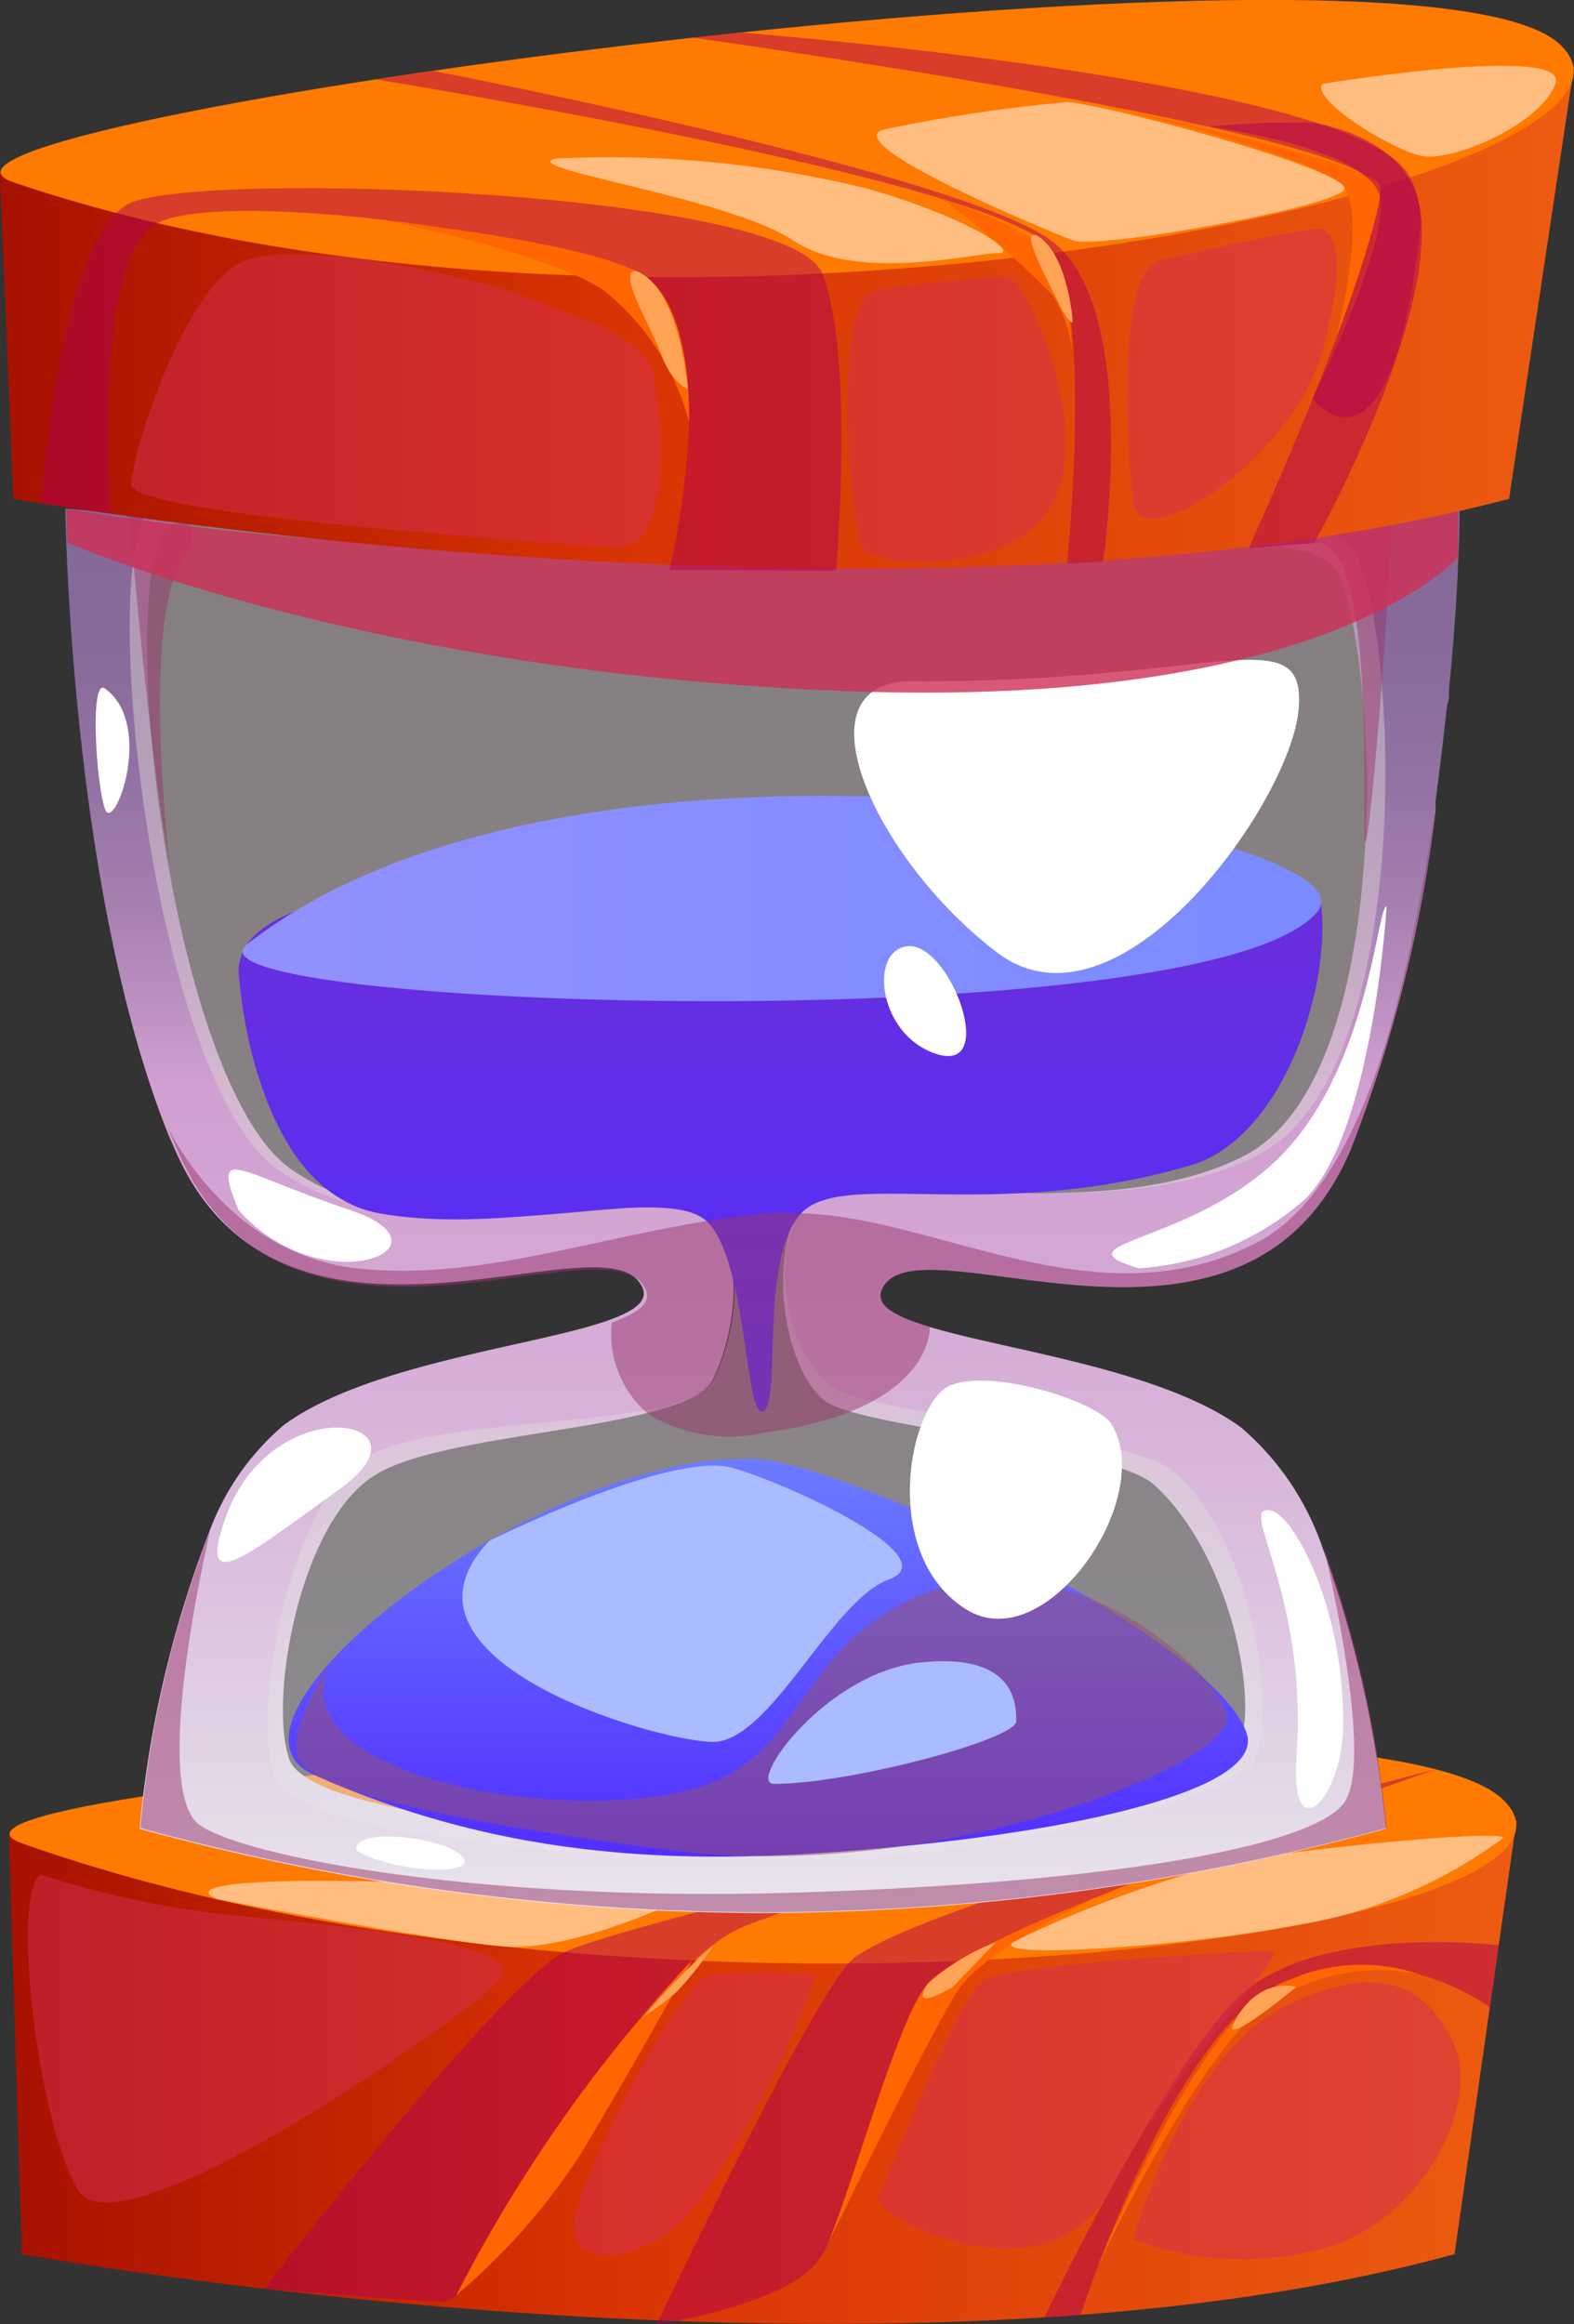 <svg xmlns="http://www.w3.org/2000/svg" xmlns:xlink="http://www.w3.org/1999/xlink" viewBox="0 0 42.42 62.62"><rect x="0" y="0" width="42.42" height="62.62" fill="#333333" stroke="none"/><defs><style>.cls-1{isolation:isolate;}.cls-2{fill:url(#Безымянный_градиент_375);}.cls-3{fill:#ff7a00;}.cls-4{fill:#b10053;}.cls-11,.cls-15,.cls-17,.cls-19,.cls-4,.cls-6{mix-blend-mode:multiply;}.cls-10,.cls-15,.cls-17,.cls-4,.cls-6,.cls-7{opacity:0.5;}.cls-5{fill:#ff6500;}.cls-6{fill:#d42f55;}.cls-16,.cls-18,.cls-7{fill:#fff;}.cls-16,.cls-20,.cls-7{mix-blend-mode:soft-light;}.cls-8{fill:#ffa457;}.cls-9{fill:url(#Безымянный_градиент_432);}.cls-10{fill:url(#Безымянный_градиент_347);}.cls-11{fill:#7f6593;opacity:0.2;}.cls-12{fill:url(#Безымянный_градиент_361);}.cls-13{fill:url(#Безымянный_градиент_197);}.cls-14{fill:url(#Безымянный_градиент_2);}.cls-15{fill:#9a376d;}.cls-17{fill:#9a5066;}.cls-19{fill:#ce2f55;opacity:0.8;}.cls-20{fill:#abbbff;}.cls-21{fill:url(#Безымянный_градиент_375-2);}</style><linearGradient id="Безымянный_градиент_375" x1="0.24" y1="55.86" x2="40.87" y2="55.86" gradientUnits="userSpaceOnUse"><stop offset="0" stop-color="#a71100"/><stop offset="0.39" stop-color="#d83303"/><stop offset="1" stop-color="#ec5c11"/></linearGradient><linearGradient id="Безымянный_градиент_432" x1="20.58" y1="51.52" x2="20.58" y2="13.67" gradientUnits="userSpaceOnUse"><stop offset="0" stop-color="#e8e5ed"/><stop offset="0.05" stop-color="#e5ddea"/><stop offset="0.28" stop-color="#dabbdc"/><stop offset="0.46" stop-color="#d3a7d4"/><stop offset="0.59" stop-color="#d19fd1"/><stop offset="0.64" stop-color="#be92c3"/><stop offset="0.72" stop-color="#a57fb0"/><stop offset="0.81" stop-color="#9272a3"/><stop offset="0.9" stop-color="#886b9b"/><stop offset="1" stop-color="#846898"/></linearGradient><linearGradient id="Безымянный_градиент_347" x1="20.41" y1="50.14" x2="20.41" y2="13.49" gradientUnits="userSpaceOnUse"><stop offset="0" stop-color="#e8e5ed"/><stop offset="0.28" stop-color="#e0d8dd"/><stop offset="0.62" stop-color="#dacfd3"/><stop offset="1" stop-color="#d8cccf"/></linearGradient><linearGradient id="Безымянный_градиент_361" x1="20.71" y1="50.02" x2="20.71" y2="39.31" gradientUnits="userSpaceOnUse"><stop offset="0" stop-color="#512eff"/><stop offset="1" stop-color="#6b7cff"/></linearGradient><linearGradient id="Безымянный_градиент_197" x1="21.04" y1="38.06" x2="21.04" y2="23.26" gradientUnits="userSpaceOnUse"><stop offset="0" stop-color="#512eff"/><stop offset="1" stop-color="#6b2ed8"/></linearGradient><linearGradient id="Безымянный_градиент_2" x1="6.54" y1="24.21" x2="35.61" y2="24.21" gradientUnits="userSpaceOnUse"><stop offset="0.04" stop-color="#9190ff"/><stop offset="0.99" stop-color="#7a8bff"/></linearGradient><linearGradient id="Безымянный_градиент_375-2" x1="0" y1="8.56" x2="42.42" y2="8.56" xlink:href="#Безымянный_градиент_375"/></defs><g class="cls-1"><g id="Слой_2" data-name="Слой 2"><g id="layer1"><path class="cls-2" d="M.24,49.44.59,60.73s23.2,4.23,38.61,0l1.67-11.67Z"/><path class="cls-3" d="M.59,49.66c-4.38-1.55,35.92-4.81,39.88-1.21S17.72,55.74.59,49.66Z"/><path class="cls-4" d="M7.12,61.66s6.35-8.18,8.08-9.06,21.57-5.44,21.57-5.44S23.16,50.63,20.05,51.9,13,62,12,62,7.12,61.66,7.12,61.66Z"/><path class="cls-4" d="M17.7,62.62s3.89-8.23,5.16-9.72,15.82-5.23,15.82-5.23S25.92,52.13,25,53.45s-2,6.49-3.07,7.6S17.7,62.62,17.7,62.62Z"/><path class="cls-4" d="M28.14,62.45s3.11-6.52,5.18-8.59,7.07-1.45,7.07-1.45l-.24,1.67a6,6,0,0,0-5.52-.7c-3,1.21-5.51,9-5.51,9Z"/><path class="cls-5" d="M29.57,61.09s2.58-5.52,4.46-7a5.35,5.35,0,0,1,4.28-.88,4.85,4.85,0,0,0-4,.35C32.13,54.73,29.57,61.09,29.57,61.09Z"/><path class="cls-5" d="M22.17,60.76s2.89-6,3.65-7.14,3.75-2.51,3.75-2.51S25.82,52.55,25,53.45,22.85,59.39,22.17,60.76Z"/><path class="cls-5" d="M12.3,61.83A17,17,0,0,0,15.67,58c1.25-2.08,3-5.21,3-5.21A39.52,39.52,0,0,0,12.3,61.83Z"/><path class="cls-6" d="M23.68,59.17c.47-1,2.1-5.34,2.83-5.81s7.22-.8,7.76-.8S31.73,55.5,30,58.87,23.43,59.69,23.68,59.17Z"/><path class="cls-6" d="M30.53,60.33s1.4-5,4.19-6.32,3.89-.24,4.49,1.13-.57,4.29-3.16,5.32A8.36,8.36,0,0,1,30.53,60.33Z"/><path class="cls-6" d="M19.07,53.23c-.7.2-3.18,4.82-3.56,6.43s1.92,1.37,3.21-.18A26.3,26.3,0,0,0,22,53.23,13.19,13.19,0,0,0,19.07,53.23Z"/><path class="cls-6" d="M1.11,50.51c-.82.41-.11,6.69,1,8.5s10.06-4.41,11.3-5.6-5.49-1.6-7.83-1.89A25.47,25.47,0,0,1,1.11,50.51Z"/><path class="cls-7" d="M27.31,52.32c-.68.48,4.64.12,7.63-.45a12.79,12.79,0,0,0,5.57-2.35c.05-.23-4.89.22-7.21.62A29.86,29.86,0,0,0,27.31,52.32Z"/><path class="cls-7" d="M5.86,51.17c-1.37-.59,3.5-.58,7.27-.36s5.23.36,5.23.36-2.92,1.43-4.82,1.27S5.86,51.17,5.86,51.17Z"/><path class="cls-8" d="M25,53.45c-.52.82.68.08.68.08l1.17-1.21A5.87,5.87,0,0,0,25,53.45Z"/><path class="cls-8" d="M33.21,54.59c-.12.47,1.73-1.06,1.73-1.06S33.86,53.2,33.21,54.59Z"/><path class="cls-8" d="M17.37,54.31a7.16,7.16,0,0,0,.86-.64,9.44,9.44,0,0,0,1-1.26A16.38,16.38,0,0,0,17.37,54.31Z"/><path class="cls-9" d="M39.34,13.67s0,2.05-.29,4.91c0,0,0,.07,0,.2A1.21,1.21,0,0,1,39,19c-.09.81-.19,1.67-.31,2.58l0,.26A37.19,37.19,0,0,1,36.39,31c-2.82,6.57-11.16,2-12.51,3.56-.44.53.11.87,1.18,1.19,2.12.64,6.26,1.15,8.39,2.71a7.42,7.42,0,0,1,2.19,3.23h0a0,0,0,0,0,0,0,31,31,0,0,1,1.71,7.58,64.24,64.24,0,0,1-16.79,2.27,64.27,64.27,0,0,1-16.8-2.27,29.88,29.88,0,0,1,1.88-8h0a6.9,6.9,0,0,1,2-2.87c2.25-1.66,6.79-2.13,8.76-2.83.81-.29,1.19-.61.79-1.07-1.34-1.58-9.68,3-12.49-3.56-.09-.2-.18-.41-.26-.62v0c-2.56-6.6-2.68-16.62-2.68-16.62l4.54.4-1.44,0c-2-.27-.5,15,3,17.41s9.14.6,10.74,1.08a1.44,1.44,0,0,1,.43.21c1.11.81.8,3.09.19,4.35-.19.41-.85.69-1.75.91-2.25.58-6,.8-7.39,1.7-2,1.26-2.84,6-2.29,7.62s8.82,2.18,13.4,2.18S32.83,48,33.38,47s-.16-5.08-2.28-7c-1-.91-6.45-1.42-8.28-2a3.73,3.73,0,0,1-.43-.16c-1.18-.63-1.73-3.74-.86-5.27,0,0,0,0,0,0,.92-1.48,7.82.71,12-1.43S37.15,17.42,36,15.32c-.26-.45-1.9-.78-4.29-1Z"/><path class="cls-10" d="M21.57,32.62c-.9,1.58-.21,4.19,1,4.83s8,1.21,9.12,2.24c2.19,2,2.69,6.69,2.11,7.77S26,50.14,21.24,50.14,8,49.53,7.4,47.88s.32-7.25,2.36-8.56,8.78-.71,9.48-2.17,1-4-.68-4.53S11,34,7.47,31.5s-5.12-18.25-3.06-18l1.5,0,14.67,1.28,11.47-1c2.48.22,4.16.55,4.43,1,1.21,2.16,1.73,14.1-2.56,16.33S22.45,31,21.57,32.62Z"/><path class="cls-11" d="M31.69,14.34l-11.11,1L6.36,14.07C10.84,14,24.6,13.7,31.69,14.34Z"/><path class="cls-12" d="M8.47,47.82c-3.35-1.5,6.25-8.82,11.94-8.51,2.35.13,12.19,4.69,13.18,7.36.53,1.43-3.94,2.56-9.39,3.08C19.46,50.21,14.17,50.37,8.47,47.82Z"/><path class="cls-13" d="M6.46,26.48c-.91-4.72,19.35-1.76,24.62-3,2.83-.67,4.46.24,4.53.92.25,2.27-1.06,6.29-3.54,7-5.36,1.57-9.39.06-10.5,1.31s-.5,5.06-1,5.31-.43-4.18-1.55-5.14-5.42.42-8.79-.19S6.46,26.48,6.46,26.48Z"/><path class="cls-14" d="M6.66,25.44c-2.21,1.74,25.87,2.64,28.84-.87C37.34,22.4,15.66,18.36,6.66,25.44Z"/><path class="cls-15" d="M4.57,23.26s-.77-6.44.34-8.14-1.42-1.2-1.42-1.2S4,20.21,4.57,23.26Z"/><path class="cls-15" d="M38.68,21.8A37.19,37.19,0,0,1,36.39,31c-2.82,6.57-11.16,2-12.51,3.56-.44.53.11.87,1.18,1.19,0,.42-.28,1.57-2.24,2.32a10.57,10.57,0,0,1-2.24.53,4.21,4.21,0,0,1-3.09-.49,2.81,2.81,0,0,1-1-2.48c.81-.29,1.19-.61.79-1.07-1.34-1.58-9.68,3-12.49-3.56-.09-.2-.18-.41-.26-.62v0s1.58,3.44,5.16,3.8c3.12.31,6.05-.75,9.39-1.29.5-.08,1-.15,1.51-.2a6.51,6.51,0,0,1,1,0c3.72.08,8.15,3.09,12.48.68C37.12,31.51,38.11,25.37,38.68,21.8Z"/><path class="cls-15" d="M37.37,49.25a64.24,64.24,0,0,1-16.79,2.27,64.27,64.27,0,0,1-16.8-2.27,29.88,29.88,0,0,1,1.88-8c-.06.28-1.51,6.49-.41,7.8.7.83,7.12,2.18,15.82,1.95,9-.25,14.42-1.28,15.18-2.47s-.48-6.47-.59-6.9A31,31,0,0,1,37.37,49.25Z"/><path class="cls-15" d="M35.37,14.62c1.24-.18,1.45,3.28,1.4,7.73,0,2.35.88-8,.65-8.43S35.37,14.62,35.37,14.62Z"/><path class="cls-16" d="M24.59,18.35c-3.22,0-1,4.82,2.28,7.31S34.8,21.59,35,19.1,32.73,18.41,24.59,18.35Z"/><path class="cls-17" d="M8.9,44.79c-1.37,2.78,5,4.2,9,3.58s3.18-3.87,7-5.43,7.88,2,8.16,3.28-7.86,4.57-15.08,3.62-9.37-1.72-9.88-2.36S8.9,44.79,8.9,44.79Z"/><path class="cls-18" d="M24.53,25.49c-1.13,0-.91,2.4.72,2.91S25.65,25.52,24.53,25.49Z"/><path class="cls-18" d="M25.36,37.49c-1,1-1.46,4.53.68,5.87s5.14-3,3.91-5C29.53,37.7,26.17,36.69,25.36,37.49Z"/><path class="cls-19" d="M1.82,14.62s8,3.51,21,4S39.3,15,39.3,15l0-1.29s-20.21,2.79-37.52,0Z"/><path class="cls-18" d="M30.69,34.17c-2.32-.7,1.49-.64,3.85-3.05s2.57-6.71,2.83-6.7c0,0-.36,6-2.16,7.85A7.48,7.48,0,0,1,30.69,34.17Z"/><path class="cls-18" d="M6.43,32.6c-.76-1.84,0-1,3,0S8.7,35.16,6.43,32.6Z"/><path class="cls-18" d="M6.06,40.94C5.35,43,6.55,42,9.19,40.09S7.28,37.37,6.06,40.94Z"/><path class="cls-18" d="M34.27,40.7c-1-.24,1,2.14.67,6.65-.18,2.51,1.26,1.17,1.26-.94C36.2,43.22,34.85,40.84,34.27,40.7Z"/><path class="cls-20" d="M13.19,41.51c-3.06,3.19,4.43,5.39,6,5.42s3.2-3.81,4.77-4.38-2.54-2.51-4.2-3S13.19,41.51,13.19,41.51Z"/><path class="cls-20" d="M20.86,48.06c-.75,0,1.4-3,3.94-3.27s2.59,1.09,2.59,1.58S22.91,48.06,20.86,48.06Z"/><path class="cls-21" d="M0,4.69l.36,8.75s24.22,4.23,40.31,0L42.42,1.8Z"/><path class="cls-3" d="M.36,4.91C-4.21,3.36,37.87-2.45,42,1.16S18.24,11,.36,4.91Z"/><path class="cls-4" d="M28.76,15.19s.71-7-.45-8.5c-1.4-1.83-18.17-4.55-18.17-4.55l1.54-.23S26,4.68,28.37,6.51s1.36,8.61,1.36,8.61Z"/><path class="cls-4" d="M33.66,14.76s3.71-8.17,3.44-9.7S18.57,1,18.57,1L20,.88s16.2,1.25,17.91,3.75-2.49,10-2.49,10Z"/><path class="cls-4" d="M22.53,15.37s.51-5.77-.37-8S5.38,4.58,3.49,5.48,1.1,13.56,1.1,13.56L3,13.84S2.43,6.91,4.26,6s11.36.28,13.3,1.81.48,7.55.48,7.55Z"/><path class="cls-5" d="M10.36,5.94s4.22.79,5.91,1.88a6.72,6.72,0,0,1,2.3,3.55s.11-3-1.16-3.91S10.36,5.94,10.36,5.94Z"/><path class="cls-5" d="M25.36,5.35a23.18,23.18,0,0,1,3,2.6,3.44,3.44,0,0,1,.53,1.5s-.08-2.22-.62-2.76A12.49,12.49,0,0,0,25.36,5.35Z"/><path class="cls-5" d="M29.72,2.84s5.91,1.37,6.51,2.23-.21,4-.21,4S37.33,5.61,37.19,5,29.72,2.84,29.72,2.84Z"/><path class="cls-4" d="M35.37,10.74s2.09,2.72,2.9-4.5c.14-1.29-.72-2.51-2.82-2.93a22.62,22.62,0,0,0-2.85.1S37,4,37.2,5.35,35.37,10.74,35.37,10.74Z"/><path class="cls-7" d="M23.86,3.48c-1.45.32,4.41,2.76,5.07,3s7-.89,7.3-1.37-6.47-2.32-7.48-2.36A43.17,43.17,0,0,0,23.86,3.48Z"/><path class="cls-7" d="M15,4.27c-1.24.24,4.64,1.05,6.36,2.2s4.88.35,5.53.35-.9-1-3.56-1.75A29.24,29.24,0,0,0,15,4.27Z"/><path class="cls-7" d="M35.64,2.26c-.32.42,1.84,1.77,2.67,1.94s3.2-.84,3.61-1.94S35.64,2.26,35.64,2.26Z"/><path class="cls-6" d="M14.17,8c-1.35-.52-6.09-1.6-7.63-.95s-3,5.15-3,6S15,14.61,16.55,14.76s1.32-3.27,1.09-4.54S15.47,8.55,14.17,8Z"/><path class="cls-6" d="M23.63,7.82c-1.28.16-.68,6.57-.35,7s4.15.76,5.14-1.37-.79-5.94-1.27-6A31.93,31.93,0,0,0,23.63,7.82Z"/><path class="cls-6" d="M31.28,7c-1.19.26-.93,5.06-.73,6.55s4.3-1.2,5.09-4.11.17-3.16,0-3.27S31.28,7,31.28,7Z"/><path class="cls-8" d="M17.14,7.3c-.52,0,.38,1.44.68,2.25s.72.93.72.93S18.32,7.73,17.14,7.3Z"/><path class="cls-8" d="M27.94,6.34c-.46-.16.24,1.1.58,1.8s.39.52.39.52S28.79,6.84,27.94,6.34Z"/><path class="cls-18" d="M9.61,49.86c-.16-.65,2.39-.38,2.85.16S10.65,50.46,9.61,49.86Z"/><path class="cls-18" d="M2.83,18.55c-.42-.31-.24,2.57,0,3.25S4.18,19.53,2.83,18.55Z"/></g></g></g></svg>